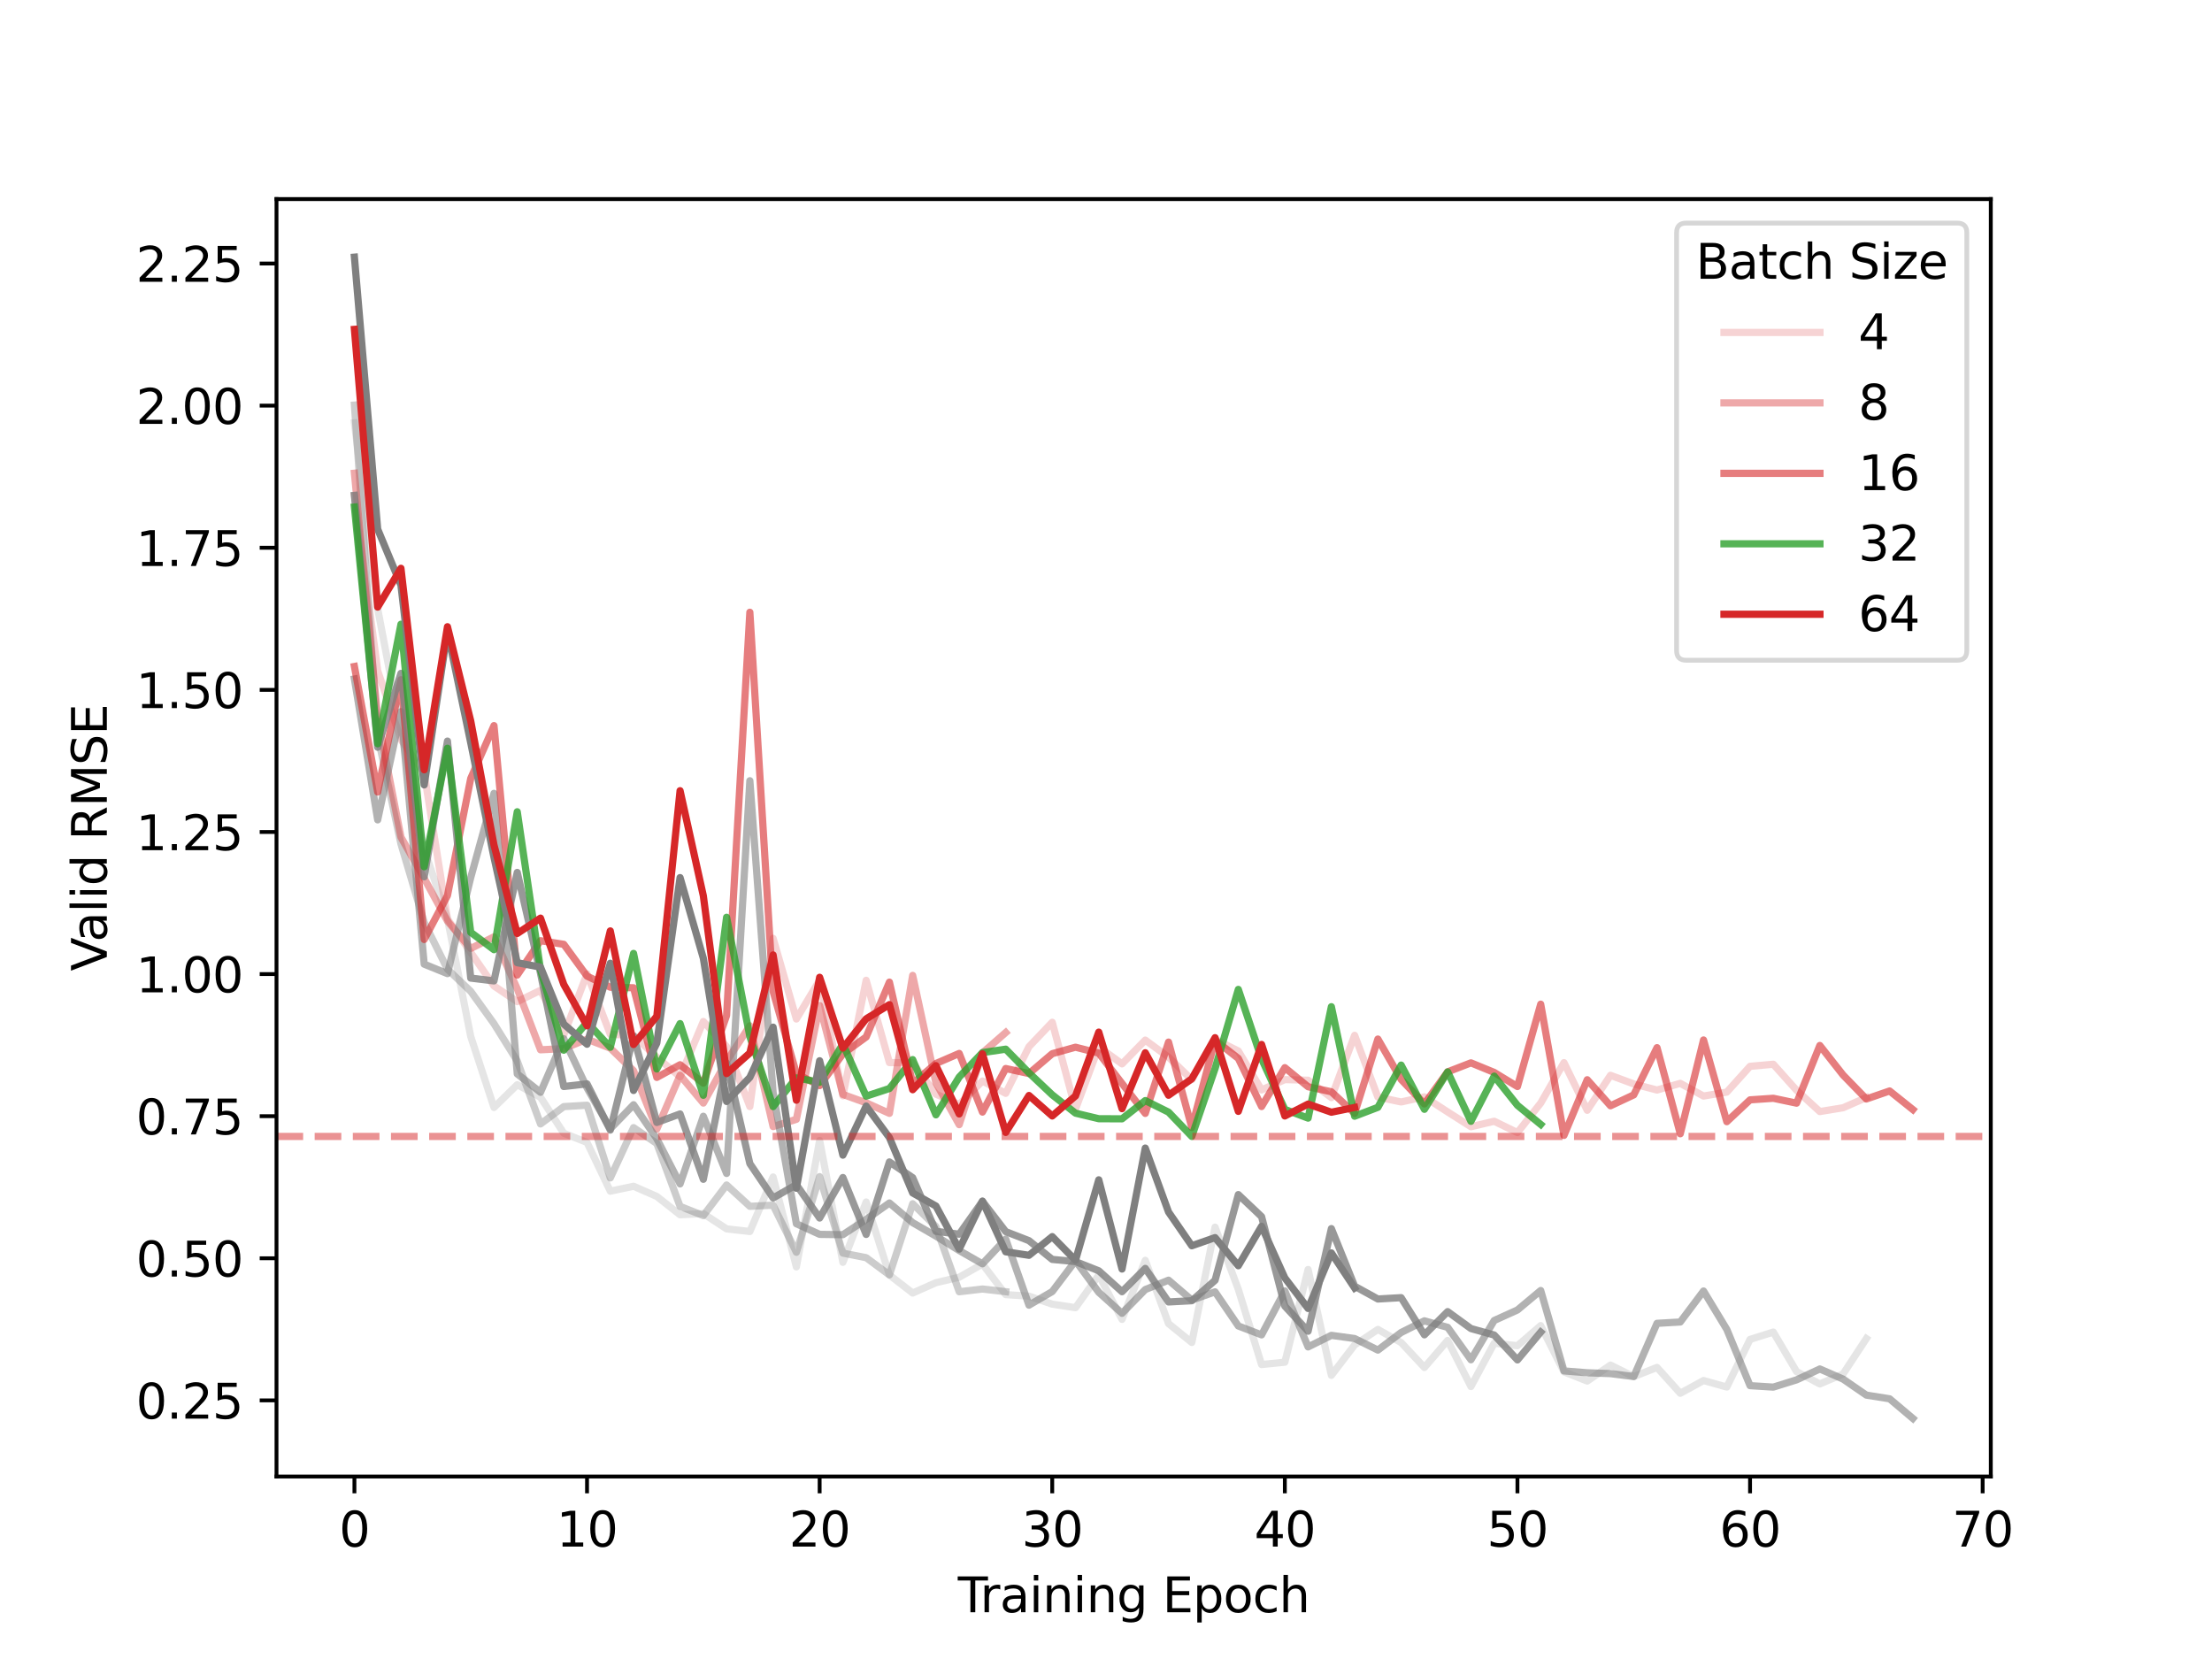 <?xml version="1.0" encoding="utf-8" standalone="no"?>
<!DOCTYPE svg PUBLIC "-//W3C//DTD SVG 1.1//EN"
  "http://www.w3.org/Graphics/SVG/1.1/DTD/svg11.dtd">
<svg xmlns:xlink="http://www.w3.org/1999/xlink" width="460.8pt" height="345.6pt" viewBox="0 0 460.8 345.6" xmlns="http://www.w3.org/2000/svg" version="1.1">
 <defs>
  <style type="text/css">*{stroke-linejoin: round; stroke-linecap: butt}</style>
 </defs>
 <g id="figure_1">
  <g id="patch_1">
   <path d="M 0 345.6 
L 460.8 345.6 
L 460.8 0 
L 0 0 
z
" style="fill: #ffffff"/>
  </g>
  <g id="axes_1">
   <g id="patch_2">
    <path d="M 57.6 307.584 
L 414.72 307.584 
L 414.72 41.472 
L 57.6 41.472 
z
" style="fill: #ffffff"/>
   </g>
   <g id="matplotlib.axis_1">
    <g id="xtick_1">
     <g id="line2d_1">
      <defs>
       <path id="m68bbdbb3e9" d="M 0 0 
L 0 3.5 
" style="stroke: #000000; stroke-width: 0.8"/>
      </defs>
      <g>
       <use xlink:href="#m68bbdbb3e9" x="73.833" y="307.584" style="stroke: #000000; stroke-width: 0.8"/>
      </g>
     </g>
     <g id="text_1">
      <!-- 0 -->
      <g transform="translate(70.651 322.182) scale(0.1 -0.1)">
       <defs>
        <path id="DejaVuSans-30" d="M 2034 4250 
Q 1547 4250 1301 3770 
Q 1056 3291 1056 2328 
Q 1056 1369 1301 889 
Q 1547 409 2034 409 
Q 2525 409 2770 889 
Q 3016 1369 3016 2328 
Q 3016 3291 2770 3770 
Q 2525 4250 2034 4250 
z
M 2034 4750 
Q 2819 4750 3233 4129 
Q 3647 3509 3647 2328 
Q 3647 1150 3233 529 
Q 2819 -91 2034 -91 
Q 1250 -91 836 529 
Q 422 1150 422 2328 
Q 422 3509 836 4129 
Q 1250 4750 2034 4750 
z
" transform="scale(0.016)"/>
       </defs>
       <use xlink:href="#DejaVuSans-30"/>
      </g>
     </g>
    </g>
    <g id="xtick_2">
     <g id="line2d_2">
      <g>
       <use xlink:href="#m68bbdbb3e9" x="122.289" y="307.584" style="stroke: #000000; stroke-width: 0.8"/>
      </g>
     </g>
     <g id="text_2">
      <!-- 10 -->
      <g transform="translate(115.926 322.182) scale(0.1 -0.1)">
       <defs>
        <path id="DejaVuSans-31" d="M 794 531 
L 1825 531 
L 1825 4091 
L 703 3866 
L 703 4441 
L 1819 4666 
L 2450 4666 
L 2450 531 
L 3481 531 
L 3481 0 
L 794 0 
L 794 531 
z
" transform="scale(0.016)"/>
       </defs>
       <use xlink:href="#DejaVuSans-31"/>
       <use xlink:href="#DejaVuSans-30" transform="translate(63.623 0)"/>
      </g>
     </g>
    </g>
    <g id="xtick_3">
     <g id="line2d_3">
      <g>
       <use xlink:href="#m68bbdbb3e9" x="170.745" y="307.584" style="stroke: #000000; stroke-width: 0.8"/>
      </g>
     </g>
     <g id="text_3">
      <!-- 20 -->
      <g transform="translate(164.382 322.182) scale(0.1 -0.1)">
       <defs>
        <path id="DejaVuSans-32" d="M 1228 531 
L 3431 531 
L 3431 0 
L 469 0 
L 469 531 
Q 828 903 1448 1529 
Q 2069 2156 2228 2338 
Q 2531 2678 2651 2914 
Q 2772 3150 2772 3378 
Q 2772 3750 2511 3984 
Q 2250 4219 1831 4219 
Q 1534 4219 1204 4116 
Q 875 4013 500 3803 
L 500 4441 
Q 881 4594 1212 4672 
Q 1544 4750 1819 4750 
Q 2544 4750 2975 4387 
Q 3406 4025 3406 3419 
Q 3406 3131 3298 2873 
Q 3191 2616 2906 2266 
Q 2828 2175 2409 1742 
Q 1991 1309 1228 531 
z
" transform="scale(0.016)"/>
       </defs>
       <use xlink:href="#DejaVuSans-32"/>
       <use xlink:href="#DejaVuSans-30" transform="translate(63.623 0)"/>
      </g>
     </g>
    </g>
    <g id="xtick_4">
     <g id="line2d_4">
      <g>
       <use xlink:href="#m68bbdbb3e9" x="219.2" y="307.584" style="stroke: #000000; stroke-width: 0.8"/>
      </g>
     </g>
     <g id="text_4">
      <!-- 30 -->
      <g transform="translate(212.838 322.182) scale(0.1 -0.1)">
       <defs>
        <path id="DejaVuSans-33" d="M 2597 2516 
Q 3050 2419 3304 2112 
Q 3559 1806 3559 1356 
Q 3559 666 3084 287 
Q 2609 -91 1734 -91 
Q 1441 -91 1130 -33 
Q 819 25 488 141 
L 488 750 
Q 750 597 1062 519 
Q 1375 441 1716 441 
Q 2309 441 2620 675 
Q 2931 909 2931 1356 
Q 2931 1769 2642 2001 
Q 2353 2234 1838 2234 
L 1294 2234 
L 1294 2753 
L 1863 2753 
Q 2328 2753 2575 2939 
Q 2822 3125 2822 3475 
Q 2822 3834 2567 4026 
Q 2313 4219 1838 4219 
Q 1578 4219 1281 4162 
Q 984 4106 628 3988 
L 628 4550 
Q 988 4650 1302 4700 
Q 1616 4750 1894 4750 
Q 2613 4750 3031 4423 
Q 3450 4097 3450 3541 
Q 3450 3153 3228 2886 
Q 3006 2619 2597 2516 
z
" transform="scale(0.016)"/>
       </defs>
       <use xlink:href="#DejaVuSans-33"/>
       <use xlink:href="#DejaVuSans-30" transform="translate(63.623 0)"/>
      </g>
     </g>
    </g>
    <g id="xtick_5">
     <g id="line2d_5">
      <g>
       <use xlink:href="#m68bbdbb3e9" x="267.656" y="307.584" style="stroke: #000000; stroke-width: 0.8"/>
      </g>
     </g>
     <g id="text_5">
      <!-- 40 -->
      <g transform="translate(261.294 322.182) scale(0.1 -0.1)">
       <defs>
        <path id="DejaVuSans-34" d="M 2419 4116 
L 825 1625 
L 2419 1625 
L 2419 4116 
z
M 2253 4666 
L 3047 4666 
L 3047 1625 
L 3713 1625 
L 3713 1100 
L 3047 1100 
L 3047 0 
L 2419 0 
L 2419 1100 
L 313 1100 
L 313 1709 
L 2253 4666 
z
" transform="scale(0.016)"/>
       </defs>
       <use xlink:href="#DejaVuSans-34"/>
       <use xlink:href="#DejaVuSans-30" transform="translate(63.623 0)"/>
      </g>
     </g>
    </g>
    <g id="xtick_6">
     <g id="line2d_6">
      <g>
       <use xlink:href="#m68bbdbb3e9" x="316.112" y="307.584" style="stroke: #000000; stroke-width: 0.8"/>
      </g>
     </g>
     <g id="text_6">
      <!-- 50 -->
      <g transform="translate(309.75 322.182) scale(0.1 -0.1)">
       <defs>
        <path id="DejaVuSans-35" d="M 691 4666 
L 3169 4666 
L 3169 4134 
L 1269 4134 
L 1269 2991 
Q 1406 3038 1543 3061 
Q 1681 3084 1819 3084 
Q 2600 3084 3056 2656 
Q 3513 2228 3513 1497 
Q 3513 744 3044 326 
Q 2575 -91 1722 -91 
Q 1428 -91 1123 -41 
Q 819 9 494 109 
L 494 744 
Q 775 591 1075 516 
Q 1375 441 1709 441 
Q 2250 441 2565 725 
Q 2881 1009 2881 1497 
Q 2881 1984 2565 2268 
Q 2250 2553 1709 2553 
Q 1456 2553 1204 2497 
Q 953 2441 691 2322 
L 691 4666 
z
" transform="scale(0.016)"/>
       </defs>
       <use xlink:href="#DejaVuSans-35"/>
       <use xlink:href="#DejaVuSans-30" transform="translate(63.623 0)"/>
      </g>
     </g>
    </g>
    <g id="xtick_7">
     <g id="line2d_7">
      <g>
       <use xlink:href="#m68bbdbb3e9" x="364.568" y="307.584" style="stroke: #000000; stroke-width: 0.8"/>
      </g>
     </g>
     <g id="text_7">
      <!-- 60 -->
      <g transform="translate(358.206 322.182) scale(0.1 -0.1)">
       <defs>
        <path id="DejaVuSans-36" d="M 2113 2584 
Q 1688 2584 1439 2293 
Q 1191 2003 1191 1497 
Q 1191 994 1439 701 
Q 1688 409 2113 409 
Q 2538 409 2786 701 
Q 3034 994 3034 1497 
Q 3034 2003 2786 2293 
Q 2538 2584 2113 2584 
z
M 3366 4563 
L 3366 3988 
Q 3128 4100 2886 4159 
Q 2644 4219 2406 4219 
Q 1781 4219 1451 3797 
Q 1122 3375 1075 2522 
Q 1259 2794 1537 2939 
Q 1816 3084 2150 3084 
Q 2853 3084 3261 2657 
Q 3669 2231 3669 1497 
Q 3669 778 3244 343 
Q 2819 -91 2113 -91 
Q 1303 -91 875 529 
Q 447 1150 447 2328 
Q 447 3434 972 4092 
Q 1497 4750 2381 4750 
Q 2619 4750 2861 4703 
Q 3103 4656 3366 4563 
z
" transform="scale(0.016)"/>
       </defs>
       <use xlink:href="#DejaVuSans-36"/>
       <use xlink:href="#DejaVuSans-30" transform="translate(63.623 0)"/>
      </g>
     </g>
    </g>
    <g id="xtick_8">
     <g id="line2d_8">
      <g>
       <use xlink:href="#m68bbdbb3e9" x="413.024" y="307.584" style="stroke: #000000; stroke-width: 0.8"/>
      </g>
     </g>
     <g id="text_8">
      <!-- 70 -->
      <g transform="translate(406.662 322.182) scale(0.1 -0.1)">
       <defs>
        <path id="DejaVuSans-37" d="M 525 4666 
L 3525 4666 
L 3525 4397 
L 1831 0 
L 1172 0 
L 2766 4134 
L 525 4134 
L 525 4666 
z
" transform="scale(0.016)"/>
       </defs>
       <use xlink:href="#DejaVuSans-37"/>
       <use xlink:href="#DejaVuSans-30" transform="translate(63.623 0)"/>
      </g>
     </g>
    </g>
    <g id="text_9">
     <!-- Training Epoch -->
     <g transform="translate(199.534 335.861) scale(0.1 -0.1)">
      <defs>
       <path id="DejaVuSans-54" d="M -19 4666 
L 3928 4666 
L 3928 4134 
L 2272 4134 
L 2272 0 
L 1638 0 
L 1638 4134 
L -19 4134 
L -19 4666 
z
" transform="scale(0.016)"/>
       <path id="DejaVuSans-72" d="M 2631 2963 
Q 2534 3019 2420 3045 
Q 2306 3072 2169 3072 
Q 1681 3072 1420 2755 
Q 1159 2438 1159 1844 
L 1159 0 
L 581 0 
L 581 3500 
L 1159 3500 
L 1159 2956 
Q 1341 3275 1631 3429 
Q 1922 3584 2338 3584 
Q 2397 3584 2469 3576 
Q 2541 3569 2628 3553 
L 2631 2963 
z
" transform="scale(0.016)"/>
       <path id="DejaVuSans-61" d="M 2194 1759 
Q 1497 1759 1228 1600 
Q 959 1441 959 1056 
Q 959 750 1161 570 
Q 1363 391 1709 391 
Q 2188 391 2477 730 
Q 2766 1069 2766 1631 
L 2766 1759 
L 2194 1759 
z
M 3341 1997 
L 3341 0 
L 2766 0 
L 2766 531 
Q 2569 213 2275 61 
Q 1981 -91 1556 -91 
Q 1019 -91 701 211 
Q 384 513 384 1019 
Q 384 1609 779 1909 
Q 1175 2209 1959 2209 
L 2766 2209 
L 2766 2266 
Q 2766 2663 2505 2880 
Q 2244 3097 1772 3097 
Q 1472 3097 1187 3025 
Q 903 2953 641 2809 
L 641 3341 
Q 956 3463 1253 3523 
Q 1550 3584 1831 3584 
Q 2591 3584 2966 3190 
Q 3341 2797 3341 1997 
z
" transform="scale(0.016)"/>
       <path id="DejaVuSans-69" d="M 603 3500 
L 1178 3500 
L 1178 0 
L 603 0 
L 603 3500 
z
M 603 4863 
L 1178 4863 
L 1178 4134 
L 603 4134 
L 603 4863 
z
" transform="scale(0.016)"/>
       <path id="DejaVuSans-6e" d="M 3513 2113 
L 3513 0 
L 2938 0 
L 2938 2094 
Q 2938 2591 2744 2837 
Q 2550 3084 2163 3084 
Q 1697 3084 1428 2787 
Q 1159 2491 1159 1978 
L 1159 0 
L 581 0 
L 581 3500 
L 1159 3500 
L 1159 2956 
Q 1366 3272 1645 3428 
Q 1925 3584 2291 3584 
Q 2894 3584 3203 3211 
Q 3513 2838 3513 2113 
z
" transform="scale(0.016)"/>
       <path id="DejaVuSans-67" d="M 2906 1791 
Q 2906 2416 2648 2759 
Q 2391 3103 1925 3103 
Q 1463 3103 1205 2759 
Q 947 2416 947 1791 
Q 947 1169 1205 825 
Q 1463 481 1925 481 
Q 2391 481 2648 825 
Q 2906 1169 2906 1791 
z
M 3481 434 
Q 3481 -459 3084 -895 
Q 2688 -1331 1869 -1331 
Q 1566 -1331 1297 -1286 
Q 1028 -1241 775 -1147 
L 775 -588 
Q 1028 -725 1275 -790 
Q 1522 -856 1778 -856 
Q 2344 -856 2625 -561 
Q 2906 -266 2906 331 
L 2906 616 
Q 2728 306 2450 153 
Q 2172 0 1784 0 
Q 1141 0 747 490 
Q 353 981 353 1791 
Q 353 2603 747 3093 
Q 1141 3584 1784 3584 
Q 2172 3584 2450 3431 
Q 2728 3278 2906 2969 
L 2906 3500 
L 3481 3500 
L 3481 434 
z
" transform="scale(0.016)"/>
       <path id="DejaVuSans-20" transform="scale(0.016)"/>
       <path id="DejaVuSans-45" d="M 628 4666 
L 3578 4666 
L 3578 4134 
L 1259 4134 
L 1259 2753 
L 3481 2753 
L 3481 2222 
L 1259 2222 
L 1259 531 
L 3634 531 
L 3634 0 
L 628 0 
L 628 4666 
z
" transform="scale(0.016)"/>
       <path id="DejaVuSans-70" d="M 1159 525 
L 1159 -1331 
L 581 -1331 
L 581 3500 
L 1159 3500 
L 1159 2969 
Q 1341 3281 1617 3432 
Q 1894 3584 2278 3584 
Q 2916 3584 3314 3078 
Q 3713 2572 3713 1747 
Q 3713 922 3314 415 
Q 2916 -91 2278 -91 
Q 1894 -91 1617 61 
Q 1341 213 1159 525 
z
M 3116 1747 
Q 3116 2381 2855 2742 
Q 2594 3103 2138 3103 
Q 1681 3103 1420 2742 
Q 1159 2381 1159 1747 
Q 1159 1113 1420 752 
Q 1681 391 2138 391 
Q 2594 391 2855 752 
Q 3116 1113 3116 1747 
z
" transform="scale(0.016)"/>
       <path id="DejaVuSans-6f" d="M 1959 3097 
Q 1497 3097 1228 2736 
Q 959 2375 959 1747 
Q 959 1119 1226 758 
Q 1494 397 1959 397 
Q 2419 397 2687 759 
Q 2956 1122 2956 1747 
Q 2956 2369 2687 2733 
Q 2419 3097 1959 3097 
z
M 1959 3584 
Q 2709 3584 3137 3096 
Q 3566 2609 3566 1747 
Q 3566 888 3137 398 
Q 2709 -91 1959 -91 
Q 1206 -91 779 398 
Q 353 888 353 1747 
Q 353 2609 779 3096 
Q 1206 3584 1959 3584 
z
" transform="scale(0.016)"/>
       <path id="DejaVuSans-63" d="M 3122 3366 
L 3122 2828 
Q 2878 2963 2633 3030 
Q 2388 3097 2138 3097 
Q 1578 3097 1268 2742 
Q 959 2388 959 1747 
Q 959 1106 1268 751 
Q 1578 397 2138 397 
Q 2388 397 2633 464 
Q 2878 531 3122 666 
L 3122 134 
Q 2881 22 2623 -34 
Q 2366 -91 2075 -91 
Q 1284 -91 818 406 
Q 353 903 353 1747 
Q 353 2603 823 3093 
Q 1294 3584 2113 3584 
Q 2378 3584 2631 3529 
Q 2884 3475 3122 3366 
z
" transform="scale(0.016)"/>
       <path id="DejaVuSans-68" d="M 3513 2113 
L 3513 0 
L 2938 0 
L 2938 2094 
Q 2938 2591 2744 2837 
Q 2550 3084 2163 3084 
Q 1697 3084 1428 2787 
Q 1159 2491 1159 1978 
L 1159 0 
L 581 0 
L 581 4863 
L 1159 4863 
L 1159 2956 
Q 1366 3272 1645 3428 
Q 1925 3584 2291 3584 
Q 2894 3584 3203 3211 
Q 3513 2838 3513 2113 
z
" transform="scale(0.016)"/>
      </defs>
      <use xlink:href="#DejaVuSans-54"/>
      <use xlink:href="#DejaVuSans-72" transform="translate(46.334 0)"/>
      <use xlink:href="#DejaVuSans-61" transform="translate(87.447 0)"/>
      <use xlink:href="#DejaVuSans-69" transform="translate(148.727 0)"/>
      <use xlink:href="#DejaVuSans-6e" transform="translate(176.51 0)"/>
      <use xlink:href="#DejaVuSans-69" transform="translate(239.889 0)"/>
      <use xlink:href="#DejaVuSans-6e" transform="translate(267.672 0)"/>
      <use xlink:href="#DejaVuSans-67" transform="translate(331.051 0)"/>
      <use xlink:href="#DejaVuSans-20" transform="translate(394.527 0)"/>
      <use xlink:href="#DejaVuSans-45" transform="translate(426.314 0)"/>
      <use xlink:href="#DejaVuSans-70" transform="translate(489.498 0)"/>
      <use xlink:href="#DejaVuSans-6f" transform="translate(552.975 0)"/>
      <use xlink:href="#DejaVuSans-63" transform="translate(614.156 0)"/>
      <use xlink:href="#DejaVuSans-68" transform="translate(669.137 0)"/>
     </g>
    </g>
   </g>
   <g id="matplotlib.axis_2">
    <g id="ytick_1">
     <g id="line2d_9">
      <defs>
       <path id="m3e841a9c4b" d="M 0 0 
L -3.5 0 
" style="stroke: #000000; stroke-width: 0.8"/>
      </defs>
      <g>
       <use xlink:href="#m3e841a9c4b" x="57.6" y="291.728" style="stroke: #000000; stroke-width: 0.8"/>
      </g>
     </g>
     <g id="text_10">
      <!-- 0.25 -->
      <g transform="translate(28.334 295.527) scale(0.1 -0.1)">
       <defs>
        <path id="DejaVuSans-2e" d="M 684 794 
L 1344 794 
L 1344 0 
L 684 0 
L 684 794 
z
" transform="scale(0.016)"/>
       </defs>
       <use xlink:href="#DejaVuSans-30"/>
       <use xlink:href="#DejaVuSans-2e" transform="translate(63.623 0)"/>
       <use xlink:href="#DejaVuSans-32" transform="translate(95.41 0)"/>
       <use xlink:href="#DejaVuSans-35" transform="translate(159.033 0)"/>
      </g>
     </g>
    </g>
    <g id="ytick_2">
     <g id="line2d_10">
      <g>
       <use xlink:href="#m3e841a9c4b" x="57.6" y="262.124" style="stroke: #000000; stroke-width: 0.8"/>
      </g>
     </g>
     <g id="text_11">
      <!-- 0.50 -->
      <g transform="translate(28.334 265.924) scale(0.1 -0.1)">
       <use xlink:href="#DejaVuSans-30"/>
       <use xlink:href="#DejaVuSans-2e" transform="translate(63.623 0)"/>
       <use xlink:href="#DejaVuSans-35" transform="translate(95.41 0)"/>
       <use xlink:href="#DejaVuSans-30" transform="translate(159.033 0)"/>
      </g>
     </g>
    </g>
    <g id="ytick_3">
     <g id="line2d_11">
      <g>
       <use xlink:href="#m3e841a9c4b" x="57.6" y="232.521" style="stroke: #000000; stroke-width: 0.8"/>
      </g>
     </g>
     <g id="text_12">
      <!-- 0.75 -->
      <g transform="translate(28.334 236.32) scale(0.1 -0.1)">
       <use xlink:href="#DejaVuSans-30"/>
       <use xlink:href="#DejaVuSans-2e" transform="translate(63.623 0)"/>
       <use xlink:href="#DejaVuSans-37" transform="translate(95.41 0)"/>
       <use xlink:href="#DejaVuSans-35" transform="translate(159.033 0)"/>
      </g>
     </g>
    </g>
    <g id="ytick_4">
     <g id="line2d_12">
      <g>
       <use xlink:href="#m3e841a9c4b" x="57.6" y="202.917" style="stroke: #000000; stroke-width: 0.8"/>
      </g>
     </g>
     <g id="text_13">
      <!-- 1.00 -->
      <g transform="translate(28.334 206.716) scale(0.1 -0.1)">
       <use xlink:href="#DejaVuSans-31"/>
       <use xlink:href="#DejaVuSans-2e" transform="translate(63.623 0)"/>
       <use xlink:href="#DejaVuSans-30" transform="translate(95.41 0)"/>
       <use xlink:href="#DejaVuSans-30" transform="translate(159.033 0)"/>
      </g>
     </g>
    </g>
    <g id="ytick_5">
     <g id="line2d_13">
      <g>
       <use xlink:href="#m3e841a9c4b" x="57.6" y="173.314" style="stroke: #000000; stroke-width: 0.8"/>
      </g>
     </g>
     <g id="text_14">
      <!-- 1.25 -->
      <g transform="translate(28.334 177.113) scale(0.1 -0.1)">
       <use xlink:href="#DejaVuSans-31"/>
       <use xlink:href="#DejaVuSans-2e" transform="translate(63.623 0)"/>
       <use xlink:href="#DejaVuSans-32" transform="translate(95.41 0)"/>
       <use xlink:href="#DejaVuSans-35" transform="translate(159.033 0)"/>
      </g>
     </g>
    </g>
    <g id="ytick_6">
     <g id="line2d_14">
      <g>
       <use xlink:href="#m3e841a9c4b" x="57.6" y="143.71" style="stroke: #000000; stroke-width: 0.8"/>
      </g>
     </g>
     <g id="text_15">
      <!-- 1.50 -->
      <g transform="translate(28.334 147.509) scale(0.1 -0.1)">
       <use xlink:href="#DejaVuSans-31"/>
       <use xlink:href="#DejaVuSans-2e" transform="translate(63.623 0)"/>
       <use xlink:href="#DejaVuSans-35" transform="translate(95.41 0)"/>
       <use xlink:href="#DejaVuSans-30" transform="translate(159.033 0)"/>
      </g>
     </g>
    </g>
    <g id="ytick_7">
     <g id="line2d_15">
      <g>
       <use xlink:href="#m3e841a9c4b" x="57.6" y="114.107" style="stroke: #000000; stroke-width: 0.8"/>
      </g>
     </g>
     <g id="text_16">
      <!-- 1.75 -->
      <g transform="translate(28.334 117.906) scale(0.1 -0.1)">
       <use xlink:href="#DejaVuSans-31"/>
       <use xlink:href="#DejaVuSans-2e" transform="translate(63.623 0)"/>
       <use xlink:href="#DejaVuSans-37" transform="translate(95.41 0)"/>
       <use xlink:href="#DejaVuSans-35" transform="translate(159.033 0)"/>
      </g>
     </g>
    </g>
    <g id="ytick_8">
     <g id="line2d_16">
      <g>
       <use xlink:href="#m3e841a9c4b" x="57.6" y="84.503" style="stroke: #000000; stroke-width: 0.8"/>
      </g>
     </g>
     <g id="text_17">
      <!-- 2.00 -->
      <g transform="translate(28.334 88.302) scale(0.1 -0.1)">
       <use xlink:href="#DejaVuSans-32"/>
       <use xlink:href="#DejaVuSans-2e" transform="translate(63.623 0)"/>
       <use xlink:href="#DejaVuSans-30" transform="translate(95.41 0)"/>
       <use xlink:href="#DejaVuSans-30" transform="translate(159.033 0)"/>
      </g>
     </g>
    </g>
    <g id="ytick_9">
     <g id="line2d_17">
      <g>
       <use xlink:href="#m3e841a9c4b" x="57.6" y="54.899" style="stroke: #000000; stroke-width: 0.8"/>
      </g>
     </g>
     <g id="text_18">
      <!-- 2.25 -->
      <g transform="translate(28.334 58.699) scale(0.1 -0.1)">
       <use xlink:href="#DejaVuSans-32"/>
       <use xlink:href="#DejaVuSans-2e" transform="translate(63.623 0)"/>
       <use xlink:href="#DejaVuSans-32" transform="translate(95.41 0)"/>
       <use xlink:href="#DejaVuSans-35" transform="translate(159.033 0)"/>
      </g>
     </g>
    </g>
    <g id="text_19">
     <!-- Valid RMSE -->
     <g transform="translate(22.255 202.288) rotate(-90) scale(0.1 -0.1)">
      <defs>
       <path id="DejaVuSans-56" d="M 1831 0 
L 50 4666 
L 709 4666 
L 2188 738 
L 3669 4666 
L 4325 4666 
L 2547 0 
L 1831 0 
z
" transform="scale(0.016)"/>
       <path id="DejaVuSans-6c" d="M 603 4863 
L 1178 4863 
L 1178 0 
L 603 0 
L 603 4863 
z
" transform="scale(0.016)"/>
       <path id="DejaVuSans-64" d="M 2906 2969 
L 2906 4863 
L 3481 4863 
L 3481 0 
L 2906 0 
L 2906 525 
Q 2725 213 2448 61 
Q 2172 -91 1784 -91 
Q 1150 -91 751 415 
Q 353 922 353 1747 
Q 353 2572 751 3078 
Q 1150 3584 1784 3584 
Q 2172 3584 2448 3432 
Q 2725 3281 2906 2969 
z
M 947 1747 
Q 947 1113 1208 752 
Q 1469 391 1925 391 
Q 2381 391 2643 752 
Q 2906 1113 2906 1747 
Q 2906 2381 2643 2742 
Q 2381 3103 1925 3103 
Q 1469 3103 1208 2742 
Q 947 2381 947 1747 
z
" transform="scale(0.016)"/>
       <path id="DejaVuSans-52" d="M 2841 2188 
Q 3044 2119 3236 1894 
Q 3428 1669 3622 1275 
L 4263 0 
L 3584 0 
L 2988 1197 
Q 2756 1666 2539 1819 
Q 2322 1972 1947 1972 
L 1259 1972 
L 1259 0 
L 628 0 
L 628 4666 
L 2053 4666 
Q 2853 4666 3247 4331 
Q 3641 3997 3641 3322 
Q 3641 2881 3436 2590 
Q 3231 2300 2841 2188 
z
M 1259 4147 
L 1259 2491 
L 2053 2491 
Q 2509 2491 2742 2702 
Q 2975 2913 2975 3322 
Q 2975 3731 2742 3939 
Q 2509 4147 2053 4147 
L 1259 4147 
z
" transform="scale(0.016)"/>
       <path id="DejaVuSans-4d" d="M 628 4666 
L 1569 4666 
L 2759 1491 
L 3956 4666 
L 4897 4666 
L 4897 0 
L 4281 0 
L 4281 4097 
L 3078 897 
L 2444 897 
L 1241 4097 
L 1241 0 
L 628 0 
L 628 4666 
z
" transform="scale(0.016)"/>
       <path id="DejaVuSans-53" d="M 3425 4513 
L 3425 3897 
Q 3066 4069 2747 4153 
Q 2428 4238 2131 4238 
Q 1616 4238 1336 4038 
Q 1056 3838 1056 3469 
Q 1056 3159 1242 3001 
Q 1428 2844 1947 2747 
L 2328 2669 
Q 3034 2534 3370 2195 
Q 3706 1856 3706 1288 
Q 3706 609 3251 259 
Q 2797 -91 1919 -91 
Q 1588 -91 1214 -16 
Q 841 59 441 206 
L 441 856 
Q 825 641 1194 531 
Q 1563 422 1919 422 
Q 2459 422 2753 634 
Q 3047 847 3047 1241 
Q 3047 1584 2836 1778 
Q 2625 1972 2144 2069 
L 1759 2144 
Q 1053 2284 737 2584 
Q 422 2884 422 3419 
Q 422 4038 858 4394 
Q 1294 4750 2059 4750 
Q 2388 4750 2728 4690 
Q 3069 4631 3425 4513 
z
" transform="scale(0.016)"/>
      </defs>
      <use xlink:href="#DejaVuSans-56"/>
      <use xlink:href="#DejaVuSans-61" transform="translate(60.658 0)"/>
      <use xlink:href="#DejaVuSans-6c" transform="translate(121.938 0)"/>
      <use xlink:href="#DejaVuSans-69" transform="translate(149.721 0)"/>
      <use xlink:href="#DejaVuSans-64" transform="translate(177.504 0)"/>
      <use xlink:href="#DejaVuSans-20" transform="translate(240.98 0)"/>
      <use xlink:href="#DejaVuSans-52" transform="translate(272.768 0)"/>
      <use xlink:href="#DejaVuSans-4d" transform="translate(342.25 0)"/>
      <use xlink:href="#DejaVuSans-53" transform="translate(428.529 0)"/>
      <use xlink:href="#DejaVuSans-45" transform="translate(492.006 0)"/>
     </g>
    </g>
   </g>
   <g id="line2d_18">
    <path d="M 73.833 88.084 
L 78.678 126.821 
L 83.524 152.268 
L 88.369 176.87 
L 93.215 191.414 
L 98.061 215.917 
L 102.906 230.706 
L 107.752 225.959 
L 112.597 228.584 
L 117.443 236.079 
L 122.289 237.986 
L 127.134 248.142 
L 131.98 247.117 
L 136.825 249.242 
L 141.671 253.062 
L 146.517 252.819 
L 151.362 255.995 
L 156.208 256.542 
L 161.053 245.182 
L 165.899 263.924 
L 170.745 237.583 
L 175.59 262.968 
L 180.436 250.397 
L 185.281 265.6 
L 190.127 269.359 
L 194.972 267.211 
L 199.818 266.071 
L 204.664 263.326 
L 209.509 269.692 
L 214.355 270.007 
L 219.2 271.682 
L 224.046 272.414 
L 228.892 265.624 
L 233.737 274.847 
L 238.583 262.552 
L 243.428 275.732 
L 248.274 279.663 
L 253.12 255.638 
L 257.965 268.594 
L 262.811 284.262 
L 267.656 283.765 
L 272.502 264.455 
L 277.348 286.51 
L 282.193 280.173 
L 287.039 276.949 
L 291.884 279.682 
L 296.73 284.87 
L 301.575 279.235 
L 306.421 288.84 
L 311.267 279.814 
L 316.112 280.337 
L 320.958 276.15 
L 325.803 285.782 
L 330.649 287.7 
L 335.495 284.374 
L 340.34 286.776 
L 345.186 284.861 
L 350.031 290.242 
L 354.877 287.589 
L 359.723 288.945 
L 364.568 279.024 
L 369.414 277.498 
L 374.259 285.727 
L 379.105 288.301 
L 383.951 286.225 
L 388.796 278.851 
" clip-path="url(#paf8cb40599)" style="fill: none; stroke: #7f7f7f; stroke-opacity: 0.2; stroke-width: 1.5; stroke-linecap: square"/>
   </g>
   <g id="line2d_19">
    <path d="M 73.833 103.287 
L 78.678 139.729 
L 83.524 154.045 
L 88.369 161.045 
L 93.215 191.413 
L 98.061 198.407 
L 102.906 205.394 
L 107.752 208.66 
L 112.597 206.303 
L 117.443 215.6 
L 122.289 202.869 
L 127.134 215.457 
L 131.98 215.697 
L 136.825 220.229 
L 141.671 224.326 
L 146.517 212.797 
L 151.362 218.025 
L 156.208 230.52 
L 161.053 195.474 
L 165.899 212.277 
L 170.745 204.177 
L 175.59 228.287 
L 180.436 204.216 
L 185.281 221.358 
L 190.127 221.423 
L 194.972 227.919 
L 199.818 230.102 
L 204.664 225.196 
L 209.509 227.764 
L 214.355 218.044 
L 219.2 212.961 
L 224.046 231.045 
L 228.892 218.094 
L 233.737 221.628 
L 238.583 216.671 
L 243.428 220.233 
L 248.274 224.915 
L 253.12 216.523 
L 257.965 218.942 
L 262.811 227.052 
L 267.656 224.901 
L 272.502 225.034 
L 277.348 228.651 
L 282.193 215.678 
L 287.039 228.536 
L 291.884 229.56 
L 296.73 228.487 
L 301.575 231.639 
L 306.421 234.718 
L 311.267 233.578 
L 316.112 235.937 
L 320.958 229.786 
L 325.803 221.369 
L 330.649 231.296 
L 335.495 224.009 
L 340.34 225.803 
L 345.186 227.075 
L 350.031 225.681 
L 354.877 228.327 
L 359.723 227.51 
L 364.568 222.134 
L 369.414 221.704 
L 374.259 227.122 
L 379.105 231.559 
L 383.951 230.765 
L 388.796 228.642 
" clip-path="url(#paf8cb40599)" style="fill: none; stroke: #d62728; stroke-opacity: 0.2; stroke-width: 1.5; stroke-linecap: square"/>
   </g>
   <g id="line2d_20">
    <path d="M 73.833 84.386 
L 78.678 153.266 
L 83.524 175.797 
L 88.369 192.152 
L 93.215 201.9 
L 98.061 206.518 
L 102.906 213.253 
L 107.752 221.032 
L 112.597 234.138 
L 117.443 230.529 
L 122.289 230.235 
L 127.134 245.385 
L 131.98 234.908 
L 136.825 238.213 
L 141.671 251.309 
L 146.517 253.236 
L 151.362 246.855 
L 156.208 251.299 
L 161.053 251.058 
L 165.899 260.874 
L 170.745 245.123 
L 175.59 261.042 
L 180.436 261.996 
L 185.281 265.589 
L 190.127 250.763 
L 194.972 255.529 
L 199.818 269.095 
L 204.664 268.528 
L 209.509 269.085 
" clip-path="url(#paf8cb40599)" style="fill: none; stroke: #7f7f7f; stroke-opacity: 0.4; stroke-width: 1.5; stroke-linecap: square"/>
   </g>
   <g id="line2d_21">
    <path d="M 73.833 98.58 
L 78.678 149.553 
L 83.524 174.388 
L 88.369 182.984 
L 93.215 191.876 
L 98.061 197.583 
L 102.906 195.16 
L 107.752 205.999 
L 112.597 218.693 
L 117.443 218.448 
L 122.289 216.479 
L 127.134 218.351 
L 131.98 223.047 
L 136.825 235.212 
L 141.671 224.001 
L 146.517 229.793 
L 151.362 221.071 
L 156.208 213.691 
L 161.053 234.686 
L 165.899 233.178 
L 170.745 209.478 
L 175.59 227.992 
L 180.436 229.738 
L 185.281 231.933 
L 190.127 203.193 
L 194.972 225.578 
L 199.818 234.289 
L 204.664 219.33 
L 209.509 215.099 
" clip-path="url(#paf8cb40599)" style="fill: none; stroke: #d62728; stroke-opacity: 0.4; stroke-width: 1.5; stroke-linecap: square"/>
   </g>
   <g id="line2d_22">
    <path d="M 73.833 141.441 
L 78.678 170.793 
L 83.524 148.255 
L 88.369 200.855 
L 93.215 202.822 
L 98.061 182.82 
L 102.906 165.271 
L 107.752 223.718 
L 112.597 227.549 
L 117.443 216.385 
L 122.289 226.628 
L 127.134 235.146 
L 131.98 230.133 
L 136.825 237.213 
L 141.671 246.632 
L 146.517 232.538 
L 151.362 244.453 
L 156.208 162.639 
L 161.053 227.586 
L 165.899 254.93 
L 170.745 257.141 
L 175.59 257.207 
L 180.436 254.03 
L 185.281 250.604 
L 190.127 254.7 
L 194.972 257.503 
L 199.818 260.507 
L 204.664 263.276 
L 209.509 258.119 
L 214.355 271.89 
L 219.2 269.056 
L 224.046 262.644 
L 228.892 269.207 
L 233.737 273.585 
L 238.583 268.636 
L 243.428 266.685 
L 248.274 270.824 
L 253.12 269.118 
L 257.965 276.223 
L 262.811 278.077 
L 267.656 268.925 
L 272.502 280.584 
L 277.348 278.179 
L 282.193 278.84 
L 287.039 281.248 
L 291.884 277.585 
L 296.73 275.155 
L 301.575 276.508 
L 306.421 283.264 
L 311.267 275.085 
L 316.112 272.891 
L 320.958 268.836 
L 325.803 285.587 
L 330.649 285.972 
L 335.495 286.15 
L 340.34 286.758 
L 345.186 275.676 
L 350.031 275.396 
L 354.877 268.94 
L 359.723 276.936 
L 364.568 288.656 
L 369.414 288.96 
L 374.259 287.449 
L 379.105 285.181 
L 383.951 287.291 
L 388.796 290.627 
L 393.642 291.397 
L 398.487 295.488 
" clip-path="url(#paf8cb40599)" style="fill: none; stroke: #7f7f7f; stroke-opacity: 0.6; stroke-width: 1.5; stroke-linecap: square"/>
   </g>
   <g id="line2d_23">
    <path d="M 73.833 138.836 
L 78.678 164.99 
L 83.524 141.592 
L 88.369 195.714 
L 93.215 186.555 
L 98.061 162.168 
L 102.906 151.158 
L 107.752 203.124 
L 112.597 195.965 
L 117.443 196.718 
L 122.289 203.344 
L 127.134 205.658 
L 131.98 205.77 
L 136.825 224.443 
L 141.671 221.805 
L 146.517 225.644 
L 151.362 211.542 
L 156.208 127.543 
L 161.053 206.525 
L 165.899 223.659 
L 170.745 226.158 
L 175.59 219.548 
L 180.436 216.021 
L 185.281 204.597 
L 190.127 225.703 
L 194.972 221.553 
L 199.818 219.451 
L 204.664 231.666 
L 209.509 222.592 
L 214.355 223.639 
L 219.2 219.504 
L 224.046 218.152 
L 228.892 219.377 
L 233.737 225.711 
L 238.583 231.941 
L 243.428 217.086 
L 248.274 234.874 
L 253.12 216.697 
L 257.965 220.486 
L 262.811 230.51 
L 267.656 222.414 
L 272.502 226.388 
L 277.348 227.437 
L 282.193 231.938 
L 287.039 216.454 
L 291.884 224.875 
L 296.73 229.968 
L 301.575 223.286 
L 306.421 221.412 
L 311.267 223.401 
L 316.112 226.348 
L 320.958 209.186 
L 325.803 236.529 
L 330.649 224.93 
L 335.495 230.353 
L 340.34 228.083 
L 345.186 218.247 
L 350.031 236.188 
L 354.877 216.644 
L 359.723 233.666 
L 364.568 229.12 
L 369.414 228.793 
L 374.259 229.808 
L 379.105 217.791 
L 383.951 223.95 
L 388.796 228.938 
L 393.642 227.269 
L 398.487 231.144 
" clip-path="url(#paf8cb40599)" style="fill: none; stroke: #d62728; stroke-opacity: 0.6; stroke-width: 1.5; stroke-linecap: square"/>
   </g>
   <g id="line2d_24">
    <path d="M 73.833 103.194 
L 78.678 155.664 
L 83.524 140.28 
L 88.369 182.652 
L 93.215 154.379 
L 98.061 203.756 
L 102.906 204.341 
L 107.752 181.743 
L 112.597 202.754 
L 117.443 226.342 
L 122.289 225.79 
L 127.134 235.421 
L 131.98 215.814 
L 136.825 233.827 
L 141.671 232.053 
L 146.517 245.67 
L 151.362 221.466 
L 156.208 242.395 
L 161.053 249.556 
L 165.899 246.791 
L 170.745 253.739 
L 175.59 245.296 
L 180.436 257.157 
L 185.281 242.05 
L 190.127 245.327 
L 194.972 256.508 
L 199.818 257.104 
L 204.664 250.258 
L 209.509 256.565 
L 214.355 258.451 
L 219.2 262.357 
L 224.046 262.813 
L 228.892 264.729 
L 233.737 269.088 
L 238.583 264.233 
L 243.428 271.222 
L 248.274 270.966 
L 253.12 266.709 
L 257.965 248.854 
L 262.811 253.448 
L 267.656 272.092 
L 272.502 277.321 
L 277.348 255.942 
L 282.193 267.938 
L 287.039 270.606 
L 291.884 270.326 
L 296.73 278.07 
L 301.575 273.235 
L 306.421 276.76 
L 311.267 278.109 
L 316.112 283.297 
L 320.958 277.509 
" clip-path="url(#paf8cb40599)" style="fill: none; stroke: #7f7f7f; stroke-opacity: 0.8; stroke-width: 1.5; stroke-linecap: square"/>
   </g>
   <g id="line2d_25">
    <path d="M 73.833 105.631 
L 78.678 154.933 
L 83.524 130.038 
L 88.369 180.565 
L 93.215 155.873 
L 98.061 194.221 
L 102.906 197.839 
L 107.752 169.105 
L 112.597 202.012 
L 117.443 218.776 
L 122.289 212.957 
L 127.134 218.175 
L 131.98 198.614 
L 136.825 222.686 
L 141.671 213.234 
L 146.517 228.17 
L 151.362 191.083 
L 156.208 215.93 
L 161.053 230.532 
L 165.899 224.546 
L 170.745 225.45 
L 175.59 217.502 
L 180.436 228.349 
L 185.281 226.759 
L 190.127 220.736 
L 194.972 232.24 
L 199.818 224.37 
L 204.664 219.278 
L 209.509 218.563 
L 214.355 223.496 
L 219.2 228.074 
L 224.046 231.89 
L 228.892 233.048 
L 233.737 233.073 
L 238.583 229.271 
L 243.428 231.678 
L 248.274 236.739 
L 253.12 222.597 
L 257.965 206.112 
L 262.811 220.584 
L 267.656 231.107 
L 272.502 232.925 
L 277.348 209.715 
L 282.193 232.526 
L 287.039 230.677 
L 291.884 221.88 
L 296.73 231.088 
L 301.575 223.297 
L 306.421 233.591 
L 311.267 224.178 
L 316.112 230.261 
L 320.958 234.239 
" clip-path="url(#paf8cb40599)" style="fill: none; stroke: #2ca02c; stroke-opacity: 0.8; stroke-width: 1.5; stroke-linecap: square"/>
   </g>
   <g id="line2d_26">
    <path d="M 73.833 53.568 
L 78.678 110.229 
L 83.524 121.905 
L 88.369 163.507 
L 93.215 131.499 
L 98.061 154.734 
L 102.906 178.611 
L 107.752 200.549 
L 112.597 201.468 
L 117.443 213.341 
L 122.289 217.532 
L 127.134 200.664 
L 131.98 227.164 
L 136.825 217.303 
L 141.671 182.82 
L 146.517 199.629 
L 151.362 229.455 
L 156.208 224.434 
L 161.053 213.975 
L 165.899 247.531 
L 170.745 220.977 
L 175.59 240.634 
L 180.436 230.411 
L 185.281 236.979 
L 190.127 248.511 
L 194.972 251.237 
L 199.818 260.217 
L 204.664 250.219 
L 209.509 260.77 
L 214.355 261.501 
L 219.2 257.611 
L 224.046 262.539 
L 228.892 245.78 
L 233.737 264.361 
L 238.583 239.164 
L 243.428 252.487 
L 248.274 259.513 
L 253.12 257.818 
L 257.965 263.676 
L 262.811 255.457 
L 267.656 266.22 
L 272.502 272.576 
L 277.348 261.007 
L 282.193 268.313 
" clip-path="url(#paf8cb40599)" style="fill: none; stroke: #7f7f7f; stroke-width: 1.5; stroke-linecap: square"/>
   </g>
   <g id="line2d_27">
    <path d="M 73.833 68.612 
L 78.678 126.47 
L 83.524 118.385 
L 88.369 160.362 
L 93.215 130.557 
L 98.061 150.193 
L 102.906 176.031 
L 107.752 194.46 
L 112.597 191.263 
L 117.443 205.073 
L 122.289 213.7 
L 127.134 193.926 
L 131.98 217.597 
L 136.825 211.698 
L 141.671 164.717 
L 146.517 186.616 
L 151.362 223.656 
L 156.208 219.353 
L 161.053 198.931 
L 165.899 229.198 
L 170.745 203.589 
L 175.59 218.335 
L 180.436 212.239 
L 185.281 209.278 
L 190.127 227.007 
L 194.972 221.997 
L 199.818 232.057 
L 204.664 219.54 
L 209.509 235.905 
L 214.355 228.21 
L 219.2 232.476 
L 224.046 228.308 
L 228.892 215.009 
L 233.737 230.957 
L 238.583 219.313 
L 243.428 228.161 
L 248.274 224.73 
L 253.12 216.17 
L 257.965 231.519 
L 262.811 217.579 
L 267.656 232.477 
L 272.502 229.998 
L 277.348 231.695 
L 282.193 230.703 
" clip-path="url(#paf8cb40599)" style="fill: none; stroke: #d62728; stroke-width: 1.5; stroke-linecap: square"/>
   </g>
   <g id="line2d_28">
    <path d="M 57.6 236.739 
L 414.72 236.739 
" clip-path="url(#paf8cb40599)" style="fill: none; stroke-dasharray: 5.55,2.4; stroke-dashoffset: 0; stroke: #d62728; stroke-opacity: 0.5; stroke-width: 1.5"/>
   </g>
   <g id="patch_3">
    <path d="M 57.6 307.584 
L 57.6 41.472 
" style="fill: none; stroke: #000000; stroke-width: 0.8; stroke-linejoin: miter; stroke-linecap: square"/>
   </g>
   <g id="patch_4">
    <path d="M 414.72 307.584 
L 414.72 41.472 
" style="fill: none; stroke: #000000; stroke-width: 0.8; stroke-linejoin: miter; stroke-linecap: square"/>
   </g>
   <g id="patch_5">
    <path d="M 57.6 307.584 
L 414.72 307.584 
" style="fill: none; stroke: #000000; stroke-width: 0.8; stroke-linejoin: miter; stroke-linecap: square"/>
   </g>
   <g id="patch_6">
    <path d="M 57.6 41.472 
L 414.72 41.472 
" style="fill: none; stroke: #000000; stroke-width: 0.8; stroke-linejoin: miter; stroke-linecap: square"/>
   </g>
   <g id="legend_1">
    <g id="patch_7">
     <path d="M 351.268 137.541 
L 407.72 137.541 
Q 409.72 137.541 409.72 135.541 
L 409.72 48.472 
Q 409.72 46.472 407.72 46.472 
L 351.268 46.472 
Q 349.268 46.472 349.268 48.472 
L 349.268 135.541 
Q 349.268 137.541 351.268 137.541 
z
" style="fill: #ffffff; opacity: 0.8; stroke: #cccccc; stroke-linejoin: miter"/>
    </g>
    <g id="text_20">
     <!-- Batch Size -->
     <g transform="translate(353.268 58.07) scale(0.1 -0.1)">
      <defs>
       <path id="DejaVuSans-42" d="M 1259 2228 
L 1259 519 
L 2272 519 
Q 2781 519 3026 730 
Q 3272 941 3272 1375 
Q 3272 1813 3026 2020 
Q 2781 2228 2272 2228 
L 1259 2228 
z
M 1259 4147 
L 1259 2741 
L 2194 2741 
Q 2656 2741 2882 2914 
Q 3109 3088 3109 3444 
Q 3109 3797 2882 3972 
Q 2656 4147 2194 4147 
L 1259 4147 
z
M 628 4666 
L 2241 4666 
Q 2963 4666 3353 4366 
Q 3744 4066 3744 3513 
Q 3744 3084 3544 2831 
Q 3344 2578 2956 2516 
Q 3422 2416 3680 2098 
Q 3938 1781 3938 1306 
Q 3938 681 3513 340 
Q 3088 0 2303 0 
L 628 0 
L 628 4666 
z
" transform="scale(0.016)"/>
       <path id="DejaVuSans-74" d="M 1172 4494 
L 1172 3500 
L 2356 3500 
L 2356 3053 
L 1172 3053 
L 1172 1153 
Q 1172 725 1289 603 
Q 1406 481 1766 481 
L 2356 481 
L 2356 0 
L 1766 0 
Q 1100 0 847 248 
Q 594 497 594 1153 
L 594 3053 
L 172 3053 
L 172 3500 
L 594 3500 
L 594 4494 
L 1172 4494 
z
" transform="scale(0.016)"/>
       <path id="DejaVuSans-7a" d="M 353 3500 
L 3084 3500 
L 3084 2975 
L 922 459 
L 3084 459 
L 3084 0 
L 275 0 
L 275 525 
L 2438 3041 
L 353 3041 
L 353 3500 
z
" transform="scale(0.016)"/>
       <path id="DejaVuSans-65" d="M 3597 1894 
L 3597 1613 
L 953 1613 
Q 991 1019 1311 708 
Q 1631 397 2203 397 
Q 2534 397 2845 478 
Q 3156 559 3463 722 
L 3463 178 
Q 3153 47 2828 -22 
Q 2503 -91 2169 -91 
Q 1331 -91 842 396 
Q 353 884 353 1716 
Q 353 2575 817 3079 
Q 1281 3584 2069 3584 
Q 2775 3584 3186 3129 
Q 3597 2675 3597 1894 
z
M 3022 2063 
Q 3016 2534 2758 2815 
Q 2500 3097 2075 3097 
Q 1594 3097 1305 2825 
Q 1016 2553 972 2059 
L 3022 2063 
z
" transform="scale(0.016)"/>
      </defs>
      <use xlink:href="#DejaVuSans-42"/>
      <use xlink:href="#DejaVuSans-61" transform="translate(68.604 0)"/>
      <use xlink:href="#DejaVuSans-74" transform="translate(129.883 0)"/>
      <use xlink:href="#DejaVuSans-63" transform="translate(169.092 0)"/>
      <use xlink:href="#DejaVuSans-68" transform="translate(224.072 0)"/>
      <use xlink:href="#DejaVuSans-20" transform="translate(287.451 0)"/>
      <use xlink:href="#DejaVuSans-53" transform="translate(319.238 0)"/>
      <use xlink:href="#DejaVuSans-69" transform="translate(382.715 0)"/>
      <use xlink:href="#DejaVuSans-7a" transform="translate(410.498 0)"/>
      <use xlink:href="#DejaVuSans-65" transform="translate(462.988 0)"/>
     </g>
    </g>
    <g id="line2d_29">
     <path d="M 359.132 69.249 
L 369.132 69.249 
L 379.132 69.249 
" style="fill: none; stroke: #d62728; stroke-opacity: 0.2; stroke-width: 1.5; stroke-linecap: square"/>
    </g>
    <g id="text_21">
     <!-- 4 -->
     <g transform="translate(387.132 72.749) scale(0.1 -0.1)">
      <use xlink:href="#DejaVuSans-34"/>
     </g>
    </g>
    <g id="line2d_30">
     <path d="M 359.132 83.927 
L 369.132 83.927 
L 379.132 83.927 
" style="fill: none; stroke: #d62728; stroke-opacity: 0.4; stroke-width: 1.5; stroke-linecap: square"/>
    </g>
    <g id="text_22">
     <!-- 8 -->
     <g transform="translate(387.132 87.427) scale(0.1 -0.1)">
      <defs>
       <path id="DejaVuSans-38" d="M 2034 2216 
Q 1584 2216 1326 1975 
Q 1069 1734 1069 1313 
Q 1069 891 1326 650 
Q 1584 409 2034 409 
Q 2484 409 2743 651 
Q 3003 894 3003 1313 
Q 3003 1734 2745 1975 
Q 2488 2216 2034 2216 
z
M 1403 2484 
Q 997 2584 770 2862 
Q 544 3141 544 3541 
Q 544 4100 942 4425 
Q 1341 4750 2034 4750 
Q 2731 4750 3128 4425 
Q 3525 4100 3525 3541 
Q 3525 3141 3298 2862 
Q 3072 2584 2669 2484 
Q 3125 2378 3379 2068 
Q 3634 1759 3634 1313 
Q 3634 634 3220 271 
Q 2806 -91 2034 -91 
Q 1263 -91 848 271 
Q 434 634 434 1313 
Q 434 1759 690 2068 
Q 947 2378 1403 2484 
z
M 1172 3481 
Q 1172 3119 1398 2916 
Q 1625 2713 2034 2713 
Q 2441 2713 2670 2916 
Q 2900 3119 2900 3481 
Q 2900 3844 2670 4047 
Q 2441 4250 2034 4250 
Q 1625 4250 1398 4047 
Q 1172 3844 1172 3481 
z
" transform="scale(0.016)"/>
      </defs>
      <use xlink:href="#DejaVuSans-38"/>
     </g>
    </g>
    <g id="line2d_31">
     <path d="M 359.132 98.605 
L 369.132 98.605 
L 379.132 98.605 
" style="fill: none; stroke: #d62728; stroke-opacity: 0.6; stroke-width: 1.5; stroke-linecap: square"/>
    </g>
    <g id="text_23">
     <!-- 16 -->
     <g transform="translate(387.132 102.105) scale(0.1 -0.1)">
      <use xlink:href="#DejaVuSans-31"/>
      <use xlink:href="#DejaVuSans-36" transform="translate(63.623 0)"/>
     </g>
    </g>
    <g id="line2d_32">
     <path d="M 359.132 113.283 
L 369.132 113.283 
L 379.132 113.283 
" style="fill: none; stroke: #2ca02c; stroke-opacity: 0.8; stroke-width: 1.5; stroke-linecap: square"/>
    </g>
    <g id="text_24">
     <!-- 32 -->
     <g transform="translate(387.132 116.783) scale(0.1 -0.1)">
      <use xlink:href="#DejaVuSans-33"/>
      <use xlink:href="#DejaVuSans-32" transform="translate(63.623 0)"/>
     </g>
    </g>
    <g id="line2d_33">
     <path d="M 359.132 127.961 
L 369.132 127.961 
L 379.132 127.961 
" style="fill: none; stroke: #d62728; stroke-width: 1.5; stroke-linecap: square"/>
    </g>
    <g id="text_25">
     <!-- 64 -->
     <g transform="translate(387.132 131.461) scale(0.1 -0.1)">
      <use xlink:href="#DejaVuSans-36"/>
      <use xlink:href="#DejaVuSans-34" transform="translate(63.623 0)"/>
     </g>
    </g>
   </g>
  </g>
 </g>
 <defs>
  <clipPath id="paf8cb40599">
   <rect x="57.6" y="41.472" width="357.12" height="266.112"/>
  </clipPath>
 </defs>
</svg>
